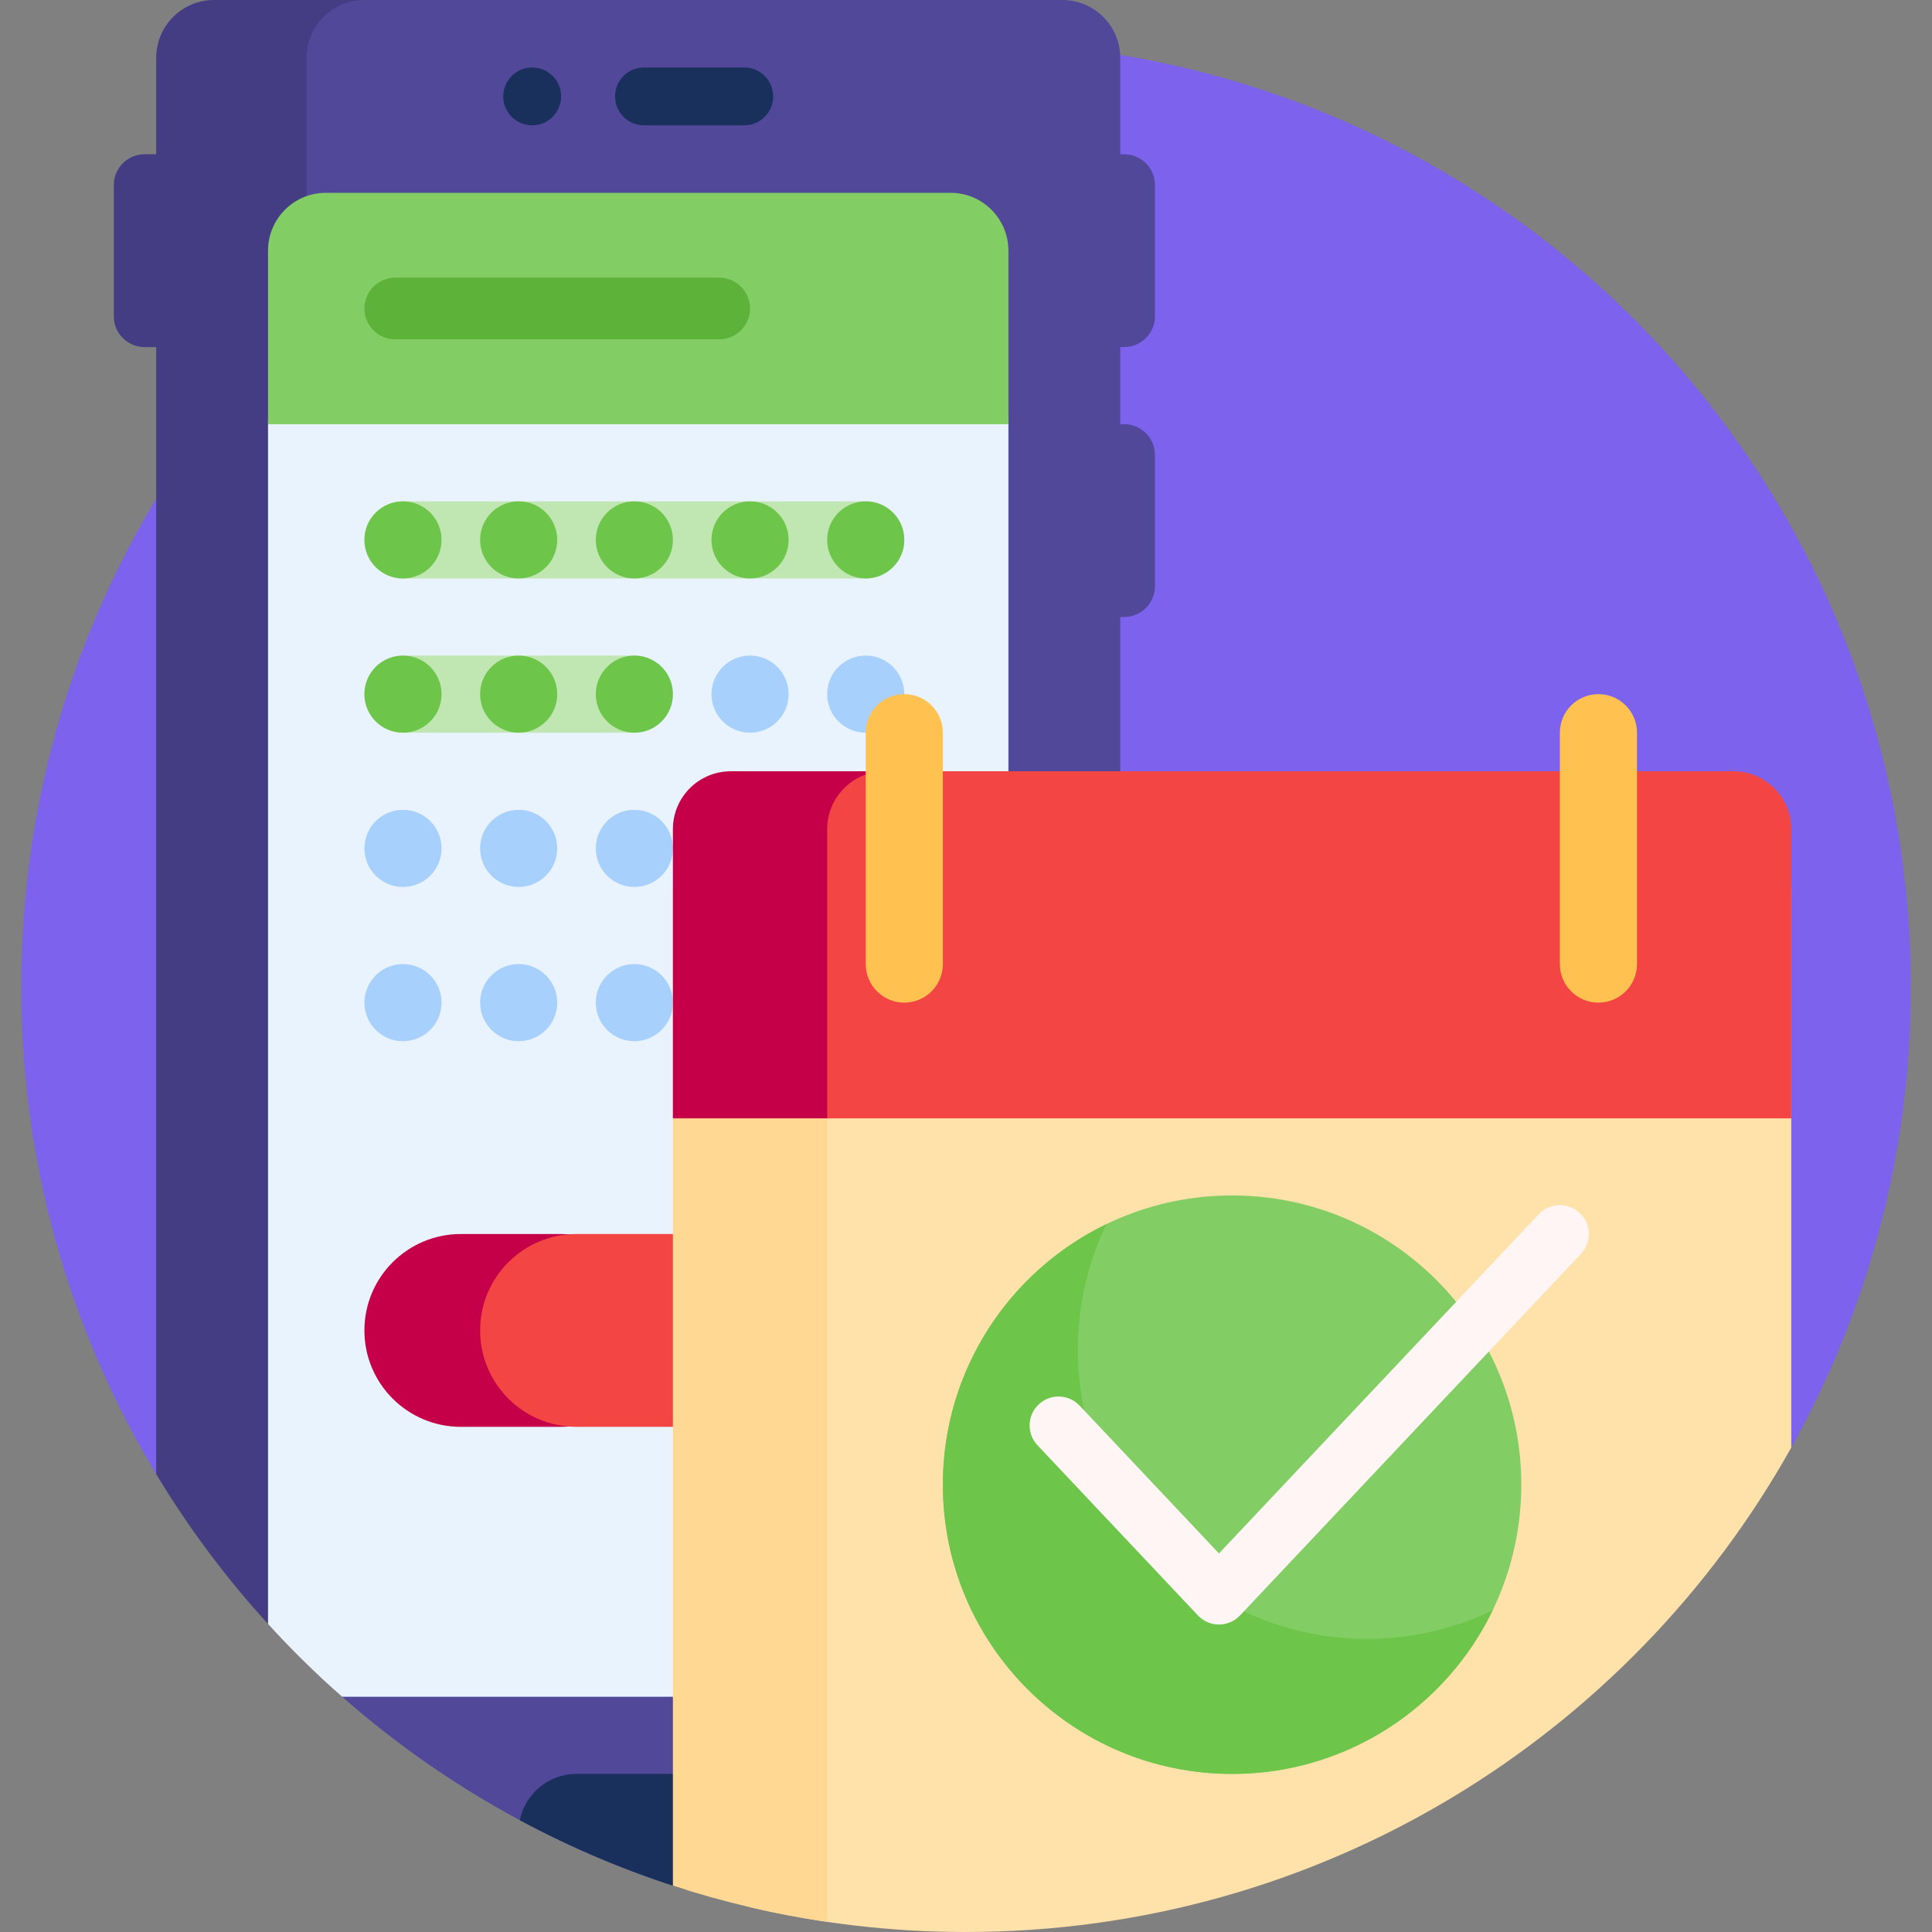 <svg width="81" height="81" viewBox="0 0 81 81" fill="none" xmlns="http://www.w3.org/2000/svg">
<rect x="0" y="0" width="81" height="81" fill="#808080" stroke="none"/>
<g clip-path="url(#clip0_2003_4429)">
<path d="M6.604 61.896C2.915 55.811 0.818 48.654 0.891 41.001C1.1 19.172 18.755 1.733 40.586 1.779C62.423 1.825 80.111 19.542 80.111 41.39C80.111 48.422 78.278 55.026 75.065 60.751C74.15 62.381 72.414 63.378 70.545 63.378H9.243C8.165 63.378 7.162 62.818 6.604 61.896Z" fill="#7D62EE"/>
<path d="M18.512 0C17.173 0 16.087 1.086 16.087 2.425V66.314C16.087 68.812 13.015 70.021 11.325 68.181C9.528 66.226 7.926 64.09 6.548 61.803V14.551H6.063C5.349 14.551 4.77 13.972 4.77 13.258V7.76C4.77 7.046 5.349 6.467 6.063 6.467H6.548V2.425C6.548 1.086 7.634 0 8.973 0H18.512Z" fill="#453D83"/>
<path d="M46.967 14.551V17.784H47.129C47.843 17.784 48.422 18.364 48.422 19.078V24.575C48.422 25.289 47.843 25.868 47.129 25.868H46.967V64.735C46.967 74.123 38.357 81.227 29.168 79.303C28.802 79.227 28.481 79.145 28.212 79.057C22.97 77.348 18.208 74.575 14.182 70.993C13.332 70.237 12.853 69.148 12.853 68.011V2.425C12.853 1.086 13.939 0 15.278 0H44.542C45.881 0 46.967 1.086 46.967 2.425V6.467H47.129C47.843 6.467 48.422 7.046 48.422 7.76V13.258C48.422 13.972 47.843 14.551 47.129 14.551H46.967Z" fill="#51489A"/>
<path d="M42.279 17.785V68.713C42.279 70.052 41.193 71.138 39.853 71.138H14.345C13.254 70.178 12.216 69.159 11.237 68.086V17.785C11.237 16.445 12.322 15.36 13.662 15.36H39.853C41.193 15.36 42.279 16.445 42.279 17.785Z" fill="#E9F3FE"/>
<path d="M11.237 17.785V10.509C11.237 9.17 12.322 8.084 13.662 8.084H39.853C41.193 8.084 42.279 9.17 42.279 10.509V17.785H11.237Z" fill="#82CD64"/>
<path d="M37.913 22.635C37.913 23.528 37.189 24.252 36.296 24.252H16.895C16.002 24.252 15.278 23.528 15.278 22.635C15.278 21.742 16.002 21.019 16.895 21.019H36.296C37.189 21.019 37.913 21.742 37.913 22.635ZM26.596 27.486H16.895C16.002 27.486 15.278 28.209 15.278 29.102C15.278 29.995 16.002 30.719 16.895 30.719H26.596C27.489 30.719 28.212 29.995 28.212 29.102C28.212 28.209 27.489 27.486 26.596 27.486Z" fill="#C0E6B1"/>
<path d="M18.512 22.635C18.512 23.528 17.788 24.252 16.895 24.252C16.002 24.252 15.278 23.528 15.278 22.635C15.278 21.742 16.002 21.019 16.895 21.019C17.788 21.019 18.512 21.742 18.512 22.635ZM21.745 21.019C20.852 21.019 20.129 21.742 20.129 22.635C20.129 23.528 20.852 24.252 21.745 24.252C22.638 24.252 23.362 23.528 23.362 22.635C23.362 21.742 22.638 21.019 21.745 21.019ZM26.596 21.019C25.703 21.019 24.979 21.742 24.979 22.635C24.979 23.528 25.703 24.252 26.596 24.252C27.489 24.252 28.212 23.528 28.212 22.635C28.212 21.742 27.489 21.019 26.596 21.019ZM31.446 21.019C30.553 21.019 29.829 21.742 29.829 22.635C29.829 23.528 30.553 24.252 31.446 24.252C32.339 24.252 33.063 23.528 33.063 22.635C33.063 21.742 32.339 21.019 31.446 21.019ZM36.296 21.019C35.403 21.019 34.679 21.742 34.679 22.635C34.679 23.528 35.403 24.252 36.296 24.252C37.189 24.252 37.913 23.528 37.913 22.635C37.913 21.742 37.189 21.019 36.296 21.019ZM16.895 27.486C16.002 27.486 15.278 28.209 15.278 29.102C15.278 29.995 16.002 30.719 16.895 30.719C17.788 30.719 18.512 29.995 18.512 29.102C18.512 28.209 17.788 27.486 16.895 27.486ZM21.745 27.486C20.852 27.486 20.129 28.209 20.129 29.102C20.129 29.995 20.852 30.719 21.745 30.719C22.638 30.719 23.362 29.995 23.362 29.102C23.362 28.209 22.638 27.486 21.745 27.486ZM26.596 27.486C25.703 27.486 24.979 28.209 24.979 29.102C24.979 29.995 25.703 30.719 26.596 30.719C27.489 30.719 28.212 29.995 28.212 29.102C28.212 28.209 27.489 27.486 26.596 27.486Z" fill="#6DC54A"/>
<path d="M33.063 29.102C33.063 29.995 32.339 30.719 31.446 30.719C30.553 30.719 29.829 29.995 29.829 29.102C29.829 28.209 30.553 27.485 31.446 27.485C32.339 27.485 33.063 28.209 33.063 29.102ZM36.296 27.485C35.403 27.485 34.679 28.209 34.679 29.102C34.679 29.995 35.403 30.719 36.296 30.719C37.189 30.719 37.913 29.995 37.913 29.102C37.913 28.209 37.189 27.485 36.296 27.485ZM16.895 33.952C16.002 33.952 15.278 34.676 15.278 35.569C15.278 36.462 16.002 37.186 16.895 37.186C17.788 37.186 18.512 36.462 18.512 35.569C18.512 34.676 17.788 33.952 16.895 33.952ZM21.745 33.952C20.852 33.952 20.129 34.676 20.129 35.569C20.129 36.462 20.852 37.186 21.745 37.186C22.638 37.186 23.362 36.462 23.362 35.569C23.362 34.676 22.638 33.952 21.745 33.952ZM26.596 33.952C25.703 33.952 24.979 34.676 24.979 35.569C24.979 36.462 25.703 37.186 26.596 37.186C27.489 37.186 28.212 36.462 28.212 35.569C28.212 34.676 27.489 33.952 26.596 33.952ZM16.895 40.419C16.002 40.419 15.278 41.143 15.278 42.036C15.278 42.929 16.002 43.653 16.895 43.653C17.788 43.653 18.512 42.929 18.512 42.036C18.512 41.143 17.788 40.419 16.895 40.419ZM21.745 40.419C20.852 40.419 20.129 41.143 20.129 42.036C20.129 42.929 20.852 43.653 21.745 43.653C22.638 43.653 23.362 42.929 23.362 42.036C23.362 41.143 22.638 40.419 21.745 40.419ZM26.596 40.419C25.703 40.419 24.979 41.143 24.979 42.036C24.979 42.929 25.703 43.653 26.596 43.653C27.489 43.653 28.212 42.929 28.212 42.036C28.212 41.143 27.489 40.419 26.596 40.419Z" fill="#A7D0FC"/>
<path d="M31.203 5.255H27C26.33 5.255 25.787 4.712 25.787 4.042C25.787 3.372 26.33 2.829 27 2.829H31.203C31.873 2.829 32.416 3.372 32.416 4.042C32.416 4.712 31.873 5.255 31.203 5.255ZM23.524 4.042C23.524 3.372 22.981 2.829 22.311 2.829C21.642 2.829 21.099 3.372 21.099 4.042C21.099 4.712 21.642 5.255 22.311 5.255C22.981 5.255 23.524 4.712 23.524 4.042ZM29.021 74.371H24.171C22.997 74.371 22.018 75.206 21.794 76.313C23.989 77.492 26.309 78.47 28.729 79.222H29.021C30.36 79.222 31.446 78.136 31.446 76.796C31.446 75.457 30.36 74.371 29.021 74.371Z" fill="#19305C"/>
<path d="M30.153 14.228H16.572C15.857 14.228 15.278 13.649 15.278 12.935C15.278 12.22 15.857 11.641 16.572 11.641H30.153C30.868 11.641 31.447 12.22 31.447 12.935C31.447 13.649 30.868 14.228 30.153 14.228Z" fill="#5DB33A"/>
<path d="M23.524 59.821H19.32C17.088 59.821 15.278 58.011 15.278 55.779C15.278 53.547 17.088 51.737 19.32 51.737H23.524C25.757 51.737 27.566 53.547 27.566 55.779C27.566 58.011 25.757 59.821 23.524 59.821Z" fill="#C50048"/>
<path d="M33.872 59.821H24.171C21.938 59.821 20.129 58.011 20.129 55.779C20.129 53.547 21.938 51.737 24.171 51.737H33.872C36.104 51.737 37.914 53.547 37.914 55.779C37.914 58.011 36.104 59.821 33.872 59.821Z" fill="#F44545"/>
<path d="M75.099 60.69C68.325 72.807 55.369 81 40.5 81C37.385 81 34.354 80.641 31.446 79.961V37.186H75.099V60.69Z" fill="#FFE1AA"/>
<path d="M28.212 37.186H34.68V80.576C32.459 80.249 30.297 79.737 28.212 79.058V37.186Z" fill="#FFD993"/>
<path d="M34.7 46.887H28.212V34.761C28.212 33.422 29.298 32.336 30.638 32.336H37.105C38.444 32.336 39.53 33.422 39.53 34.761V42.057C39.53 44.725 37.368 46.887 34.7 46.887Z" fill="#C50048"/>
<path d="M75.099 46.887H34.68V34.761C34.68 33.422 35.765 32.336 37.105 32.336H72.674C74.013 32.336 75.099 33.422 75.099 34.761V46.887Z" fill="#F44545"/>
<path d="M39.53 30.719V40.419C39.53 41.312 38.806 42.036 37.913 42.036C37.02 42.036 36.296 41.312 36.296 40.419V30.719C36.296 29.826 37.02 29.102 37.913 29.102C38.806 29.102 39.53 29.826 39.53 30.719ZM67.015 29.102C66.122 29.102 65.398 29.826 65.398 30.719V40.419C65.398 41.312 66.122 42.036 67.015 42.036C67.908 42.036 68.632 41.312 68.632 40.419V30.719C68.632 29.826 67.908 29.102 67.015 29.102Z" fill="#FFC14F"/>
<path d="M63.781 62.246C63.781 68.942 58.352 74.371 51.656 74.371C44.959 74.371 39.53 68.942 39.53 62.246C39.53 55.549 44.959 50.12 51.656 50.12C58.352 50.12 63.781 55.549 63.781 62.246Z" fill="#82CD64"/>
<path d="M62.581 67.513C60.621 71.572 56.465 74.372 51.656 74.372C44.959 74.372 39.53 68.943 39.53 62.246C39.53 57.437 42.33 53.281 46.389 51.321C45.62 52.914 45.189 54.7 45.189 56.587C45.189 63.284 50.617 68.713 57.314 68.713C59.202 68.713 60.988 68.282 62.581 67.513Z" fill="#6DC54A"/>
<path d="M66.281 52.569L51.988 67.728C51.759 67.971 51.44 68.109 51.106 68.109C50.772 68.109 50.453 67.971 50.224 67.728L43.498 60.594C43.039 60.107 43.061 59.34 43.548 58.88C44.036 58.421 44.803 58.444 45.263 58.931L51.106 65.129L64.516 50.905C64.975 50.418 65.743 50.395 66.23 50.855C66.717 51.314 66.74 52.081 66.281 52.569Z" fill="#FFF5F5"/>
</g>
<defs>
<clipPath id="clip0_2003_4429">
<rect width="81" height="81" fill="white"/>
</clipPath>
</defs>
</svg>
